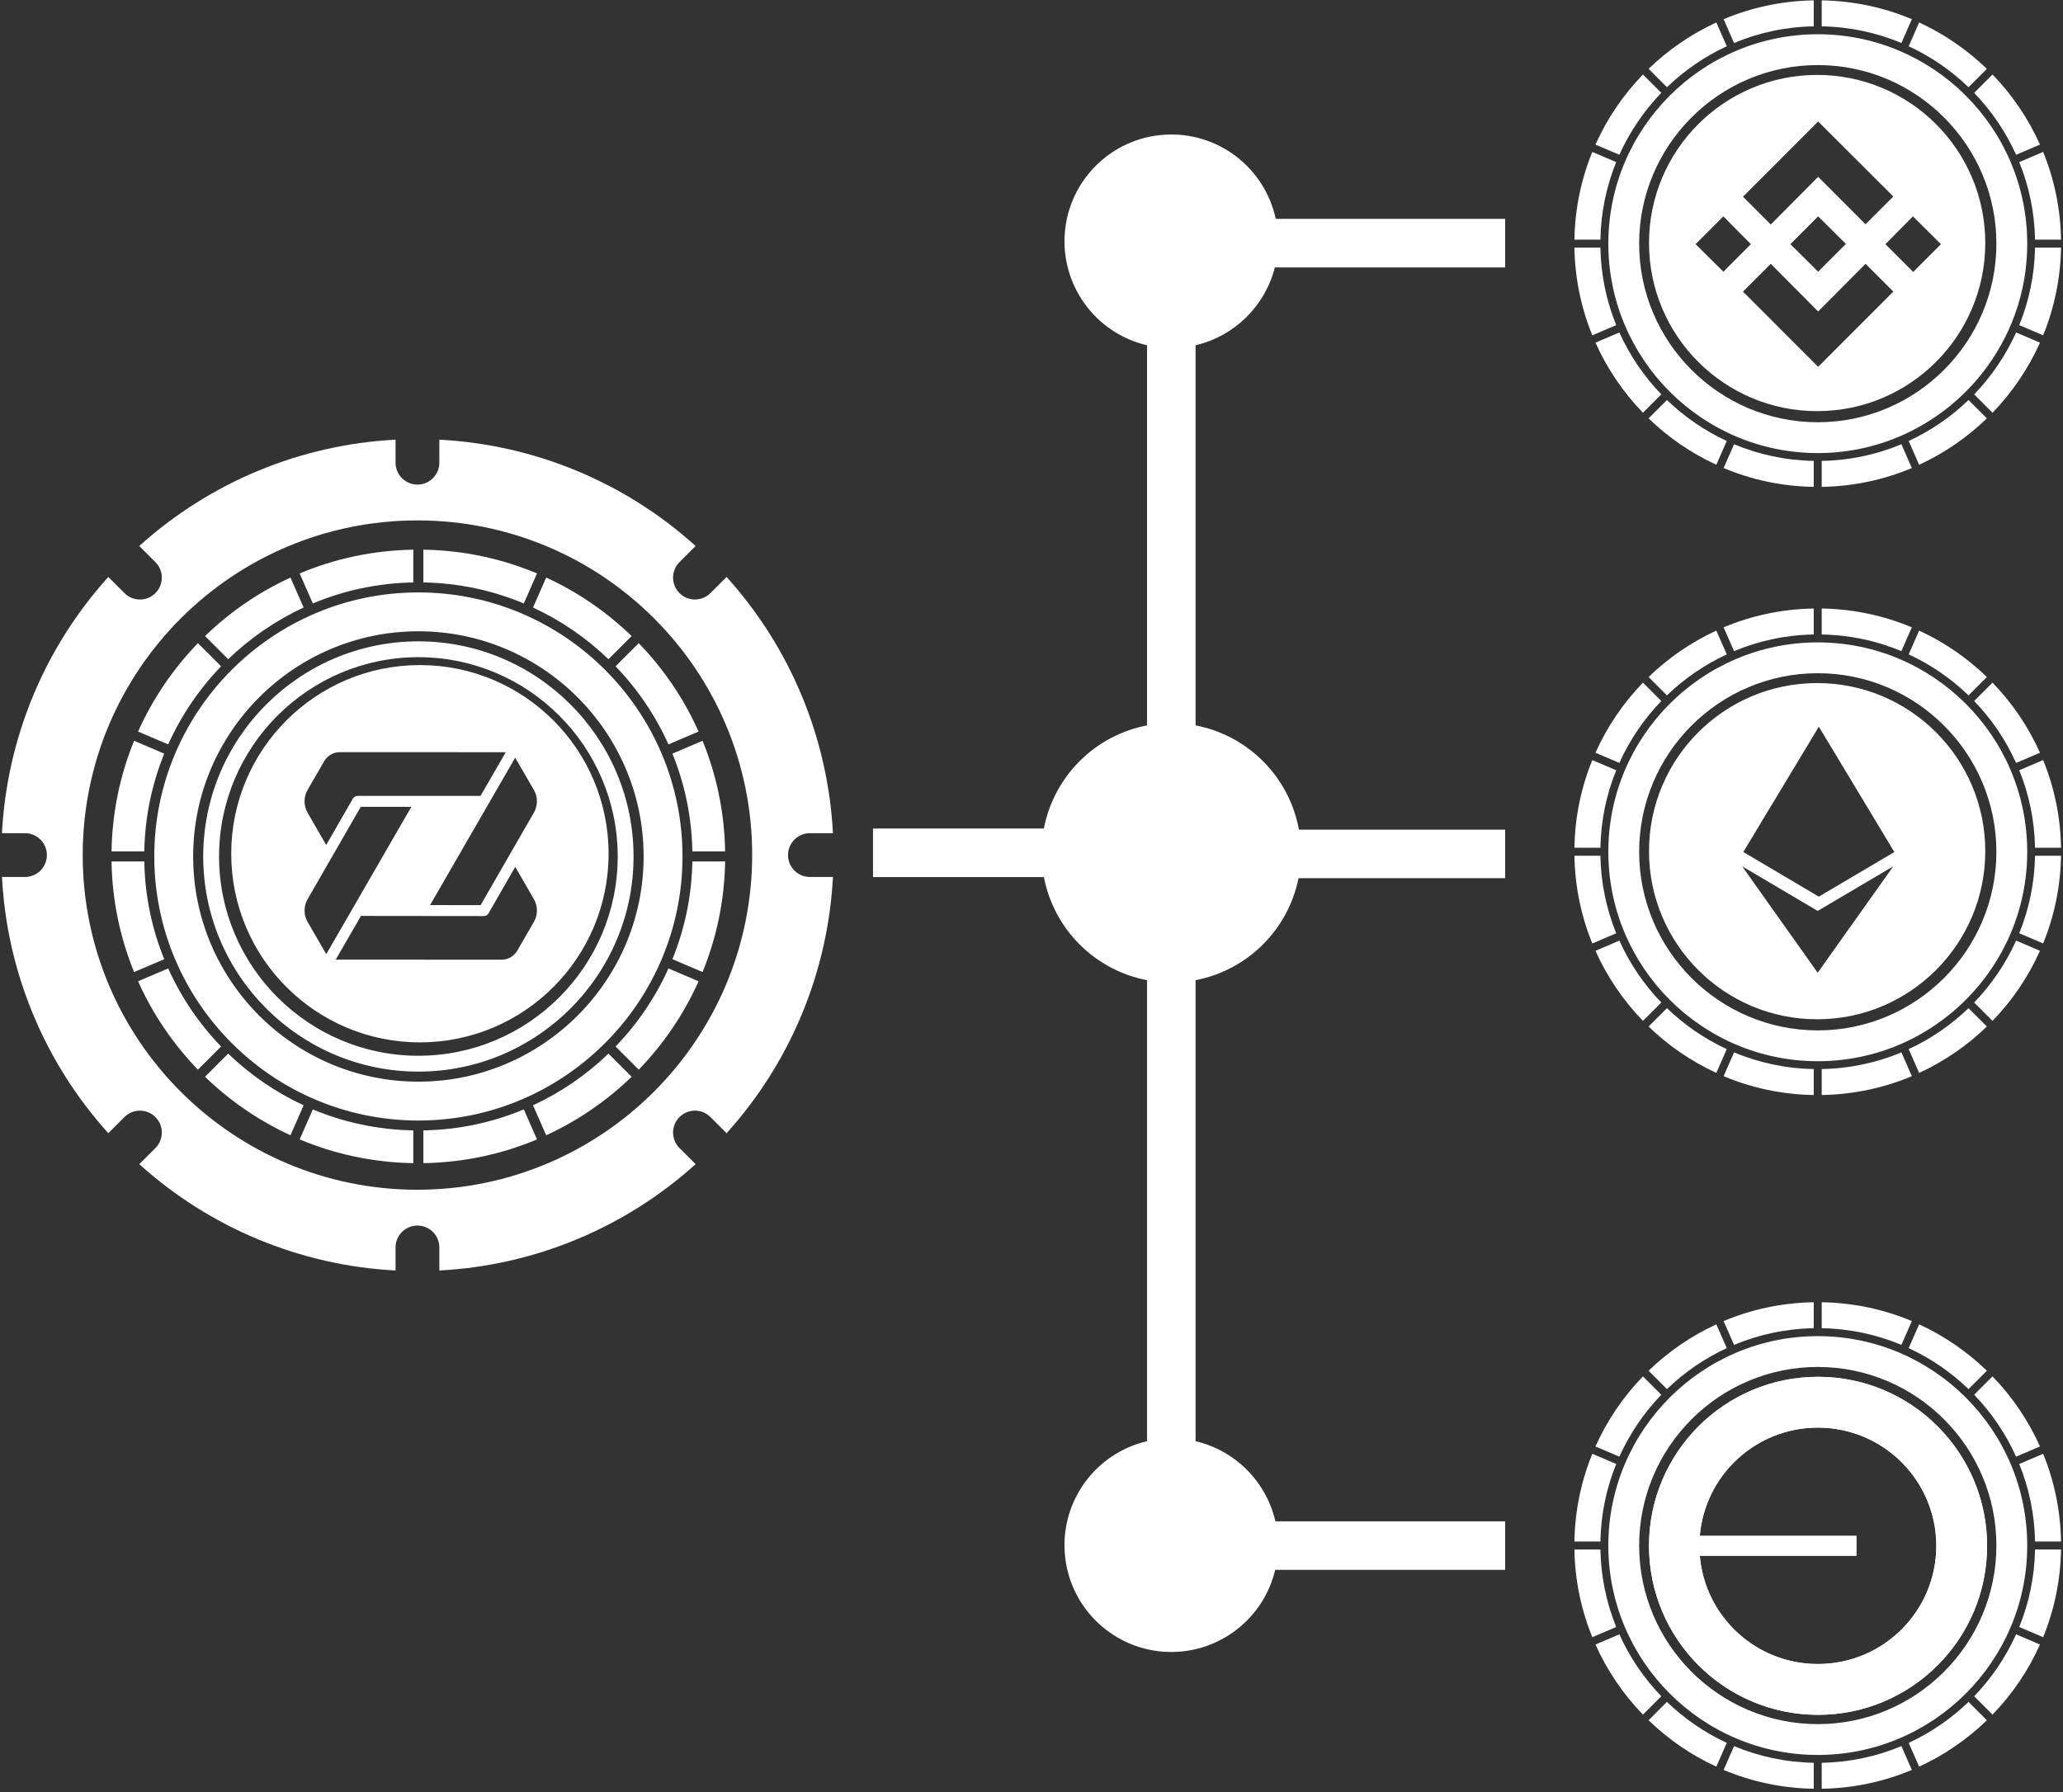 <svg width="519" height="451" viewBox="0 0 519 451" fill="none" xmlns="http://www.w3.org/2000/svg">
<rect x="0" y="0" width="519" height="451" fill="#333333" stroke="none"/>
<path d="M203.754 209.648H209.546C208.302 185.721 198.851 162.957 182.79 145.178L178.73 149.238C176.578 151.39 173.092 151.39 170.94 149.238C168.788 147.086 168.788 143.596 170.94 141.444L175 137.388C157.221 121.323 134.456 111.876 110.53 110.631V116.424C110.53 119.465 108.062 121.933 105.02 121.933C101.975 121.933 99.511 119.465 99.511 116.424V110.631C75.585 111.876 52.817 121.326 35.041 137.388L39.101 141.448C41.25 143.6 41.25 147.086 39.101 149.238C36.949 151.39 33.46 151.39 31.308 149.238L27.247 145.178C11.19 162.957 1.739 185.721 0.495 209.648H6.287C9.329 209.648 11.796 212.115 11.796 215.157C11.796 218.198 9.329 220.666 6.287 220.666H0.495C1.739 244.593 11.19 267.357 27.247 285.136L31.308 281.076C33.46 278.928 36.949 278.928 39.101 281.08C41.25 283.228 41.25 286.718 39.101 288.87L35.041 292.926C52.817 308.987 75.585 318.438 99.511 319.683V313.89C99.511 310.849 101.975 308.381 105.02 308.381C108.062 308.381 110.53 310.849 110.53 313.89V319.683C134.456 318.438 157.221 308.987 175 292.926L170.94 288.87C168.788 286.718 168.788 283.228 170.94 281.076C173.092 278.924 176.578 278.924 178.73 281.076L182.79 285.136C198.851 267.357 208.302 244.593 209.546 220.666H203.754C200.712 220.666 198.245 218.198 198.245 215.157C198.245 212.115 200.712 209.648 203.754 209.648ZM105.02 299.368C58.512 299.368 20.809 261.665 20.809 215.157C20.809 168.649 58.512 130.946 105.02 130.946C151.529 130.946 189.231 168.649 189.231 215.157C189.178 261.644 151.507 299.314 105.02 299.368Z" fill="white"/>
<path fill-rule="evenodd" clip-rule="evenodd" d="M103.976 146.552V138.311C93.86 138.476 84.207 140.577 75.387 144.288L78.7 151.838C86.505 148.57 95.036 146.714 103.976 146.552ZM73.076 145.325L76.386 152.869C69.338 156.13 62.934 160.544 57.409 165.87L51.585 160.046C57.829 154.001 65.085 149.002 73.076 145.325ZM28.06 216.759H36.3C36.457 225.442 38.223 233.734 41.318 241.357L33.737 244.587C30.218 235.972 28.22 226.587 28.06 216.759ZM41.318 189.631L33.737 186.4C30.218 195.015 28.22 204.399 28.06 214.228H36.3C36.457 205.544 38.223 197.252 41.318 189.631ZM34.736 246.912L42.315 243.682C45.604 250.993 50.124 257.628 55.619 263.326L49.795 269.15C43.562 262.712 38.442 255.197 34.736 246.912ZM57.409 265.116L51.585 270.94C57.829 276.985 65.086 281.984 73.076 285.661L76.386 278.117C69.338 274.856 62.934 270.443 57.409 265.116ZM158.898 160.046L153.074 165.87C147.55 160.544 141.145 156.13 134.097 152.869L137.407 145.325C145.397 149.002 152.654 154.001 158.898 160.046ZM175.747 184.074L168.168 187.304C164.879 179.994 160.359 173.359 154.864 167.66L160.688 161.836C166.921 168.274 172.041 175.789 175.747 184.074ZM174.183 214.228H182.423C182.264 204.4 180.265 195.015 176.746 186.4L169.165 189.631C172.26 197.252 174.026 205.544 174.183 214.228ZM106.508 138.311C116.623 138.476 126.276 140.577 135.097 144.288L131.785 151.838C123.979 148.57 115.447 146.714 106.508 146.552V138.311ZM75.387 286.697C84.207 290.41 93.86 292.511 103.976 292.674V284.434C95.037 284.272 86.506 282.415 78.7 279.148L75.387 286.697ZM49.795 161.836L55.619 167.66C50.124 173.359 45.604 179.994 42.315 187.304L34.736 184.074C38.442 175.789 43.562 168.275 49.795 161.836ZM106.508 284.434V292.674C116.624 292.51 126.277 290.409 135.097 286.697L131.785 279.148C123.979 282.415 115.447 284.272 106.508 284.434ZM176.746 244.586L169.165 241.355C172.26 233.734 174.026 225.442 174.183 216.758H182.423C182.264 226.586 180.264 235.97 176.746 244.586ZM154.864 263.326L160.688 269.15C166.921 262.711 172.041 255.197 175.747 246.912L168.168 243.682C164.879 250.993 160.359 257.628 154.864 263.326ZM137.407 285.661L134.097 278.117C141.145 274.856 147.55 270.443 153.074 265.116L158.898 270.94C152.654 276.985 145.398 281.984 137.407 285.661ZM105.256 161.375C75.408 161.375 51.124 185.658 51.124 215.507C51.124 245.356 75.408 269.639 105.256 269.639C135.103 269.639 159.387 245.356 159.387 215.507C159.387 185.658 135.103 161.375 105.256 161.375ZM105.256 265.652C77.604 265.652 55.11 243.157 55.11 215.506C55.11 187.854 77.604 165.361 105.256 165.361C132.907 165.361 155.401 187.856 155.401 215.507C155.401 243.159 132.906 265.652 105.256 265.652ZM105.256 149.065C141.892 149.065 171.698 178.871 171.698 215.507C171.698 252.143 141.892 281.949 105.256 281.949C68.62 281.949 38.814 252.143 38.814 215.507C38.814 178.871 68.62 149.065 105.256 149.065ZM48.592 215.506C48.592 246.75 74.011 272.17 105.256 272.17C136.5 272.17 161.919 246.751 161.919 215.507C161.919 184.263 136.501 158.844 105.256 158.844C74.011 158.844 48.592 184.262 48.592 215.506ZM153.106 214.815C153.106 241.03 131.854 262.282 105.639 262.282C79.423 262.282 58.171 241.03 58.171 214.815C58.171 188.599 79.423 167.347 105.639 167.347C131.854 167.347 153.106 188.599 153.106 214.815ZM134.322 231.96L130.143 239.197C129.331 240.603 127.815 241.481 126.19 241.481L84.457 241.465L90.809 230.467L105.815 230.484H105.82L121.71 230.5C122.204 230.5 122.654 230.236 122.901 229.814L129.622 218.124L134.322 226.261C135.332 228.018 135.332 230.203 134.322 231.96ZM128.43 214.693L134.316 204.469C135.332 202.707 135.326 200.522 134.31 198.759L129.61 190.644L108.197 227.738L120.919 227.755L128.43 214.693ZM103.487 203.014L82.079 240.092L77.385 231.977C76.364 230.22 76.364 228.035 77.379 226.272L83.249 216.065C83.249 216.065 83.254 216.065 83.254 216.06L90.754 203.014H103.487ZM120.886 200.269L127.233 189.272L85.505 189.261C83.88 189.261 82.365 190.134 81.552 191.545L77.374 198.776C76.358 200.533 76.358 202.718 77.374 204.48L82.063 212.623L88.772 200.961C89.019 200.533 89.47 200.269 89.964 200.269H120.886Z" fill="white"/>
<path d="M292.938 33.897C306.233 33.038 318.148 42.051 320.943 55.075H378.662V67.288H320.724C318.247 77.025 310.558 84.575 300.778 86.876V182.523C314.025 185.071 324.35 195.491 326.779 208.758H378.662V220.971H326.676C324.048 233.987 313.818 244.125 300.778 246.634V362.635C310.761 364.985 318.546 372.801 320.859 382.796H378.662V395.009H320.808C317.746 407.898 305.748 416.637 292.541 415.591C279.334 414.541 268.862 404.026 267.872 390.815C266.882 377.604 275.668 365.641 288.569 362.635V246.642C275.426 244.117 265.145 233.836 262.616 220.689H219.627V208.476H262.612C265.141 195.332 275.418 185.051 288.565 182.523V86.876C275.593 83.851 266.795 71.773 267.892 58.498C268.989 45.224 279.648 34.756 292.938 33.897Z" fill="white"/>
<path d="M434.412 339.217L431.787 333.234C425.449 336.15 419.695 340.115 414.743 344.909L419.362 349.528C423.744 345.304 428.822 341.803 434.412 339.217Z" fill="white"/>
<path d="M402.622 389.886H396.087C396.213 397.679 397.798 405.122 400.589 411.954L406.601 409.392C404.147 403.347 402.746 396.771 402.622 389.886Z" fill="white"/>
<path d="M406.601 368.371L400.589 365.809C397.798 372.641 396.213 380.083 396.087 387.878H402.622C402.746 380.991 404.147 374.415 406.601 368.371Z" fill="white"/>
<path d="M407.392 411.236L401.381 413.798C404.32 420.368 408.381 426.328 413.324 431.434L417.942 426.815C413.585 422.297 410 417.035 407.392 411.236Z" fill="white"/>
<path d="M419.362 428.234L414.743 432.853C419.695 437.648 425.45 441.612 431.787 444.528L434.412 438.545C428.822 435.959 423.744 432.46 419.362 428.234Z" fill="white"/>
<path d="M495.23 349.528L499.848 344.909C494.896 340.115 489.141 336.15 482.805 333.234L480.18 339.217C485.769 341.803 490.849 345.304 495.23 349.528Z" fill="white"/>
<path d="M456.293 334.207V327.672C448.27 327.802 440.615 329.469 433.62 332.412L436.247 338.399C442.437 335.808 449.202 334.336 456.293 334.207Z" fill="white"/>
<path d="M507.2 366.526L513.211 363.964C510.271 357.394 506.211 351.434 501.268 346.329L496.649 350.947C501.007 355.467 504.592 360.729 507.2 366.526Z" fill="white"/>
<path d="M511.97 387.878H518.505C518.379 380.084 516.793 372.641 514.003 365.809L507.991 368.371C510.445 374.415 511.846 380.991 511.97 387.878Z" fill="white"/>
<path d="M480.973 332.412C473.977 329.469 466.322 327.802 458.3 327.672V334.207C465.389 334.336 472.155 335.808 478.346 338.399L480.973 332.412Z" fill="white"/>
<path d="M433.62 445.35C440.615 448.294 448.27 449.961 456.293 450.09V443.555C449.203 443.427 442.438 441.954 436.247 439.363L433.62 445.35Z" fill="white"/>
<path d="M417.942 350.947L413.324 346.329C408.381 351.435 404.32 357.394 401.381 363.964L407.392 366.526C410 360.729 413.585 355.467 417.942 350.947Z" fill="white"/>
<path d="M458.3 443.555V450.09C466.323 449.96 473.978 448.293 480.973 445.35L478.346 439.363C472.155 441.954 465.389 443.427 458.3 443.555Z" fill="white"/>
<path d="M507.991 409.391L514.003 411.953C516.792 405.121 518.379 397.678 518.505 389.885H511.97C511.846 396.771 510.445 403.347 507.991 409.391Z" fill="white"/>
<path d="M496.649 426.815L501.268 431.434C506.211 426.327 510.271 420.368 513.211 413.798L507.2 411.236C504.592 417.035 501.007 422.297 496.649 426.815Z" fill="white"/>
<path d="M480.18 438.545L482.805 444.528C489.142 441.612 494.896 437.648 499.848 432.853L495.23 428.234C490.849 432.46 485.769 435.959 480.18 438.545Z" fill="white"/>
<path d="M509.999 388.892C509.999 359.838 486.361 336.2 457.307 336.2C428.253 336.2 404.615 359.838 404.615 388.892C404.615 417.947 428.253 441.584 457.307 441.584C486.361 441.584 509.999 417.947 509.999 388.892ZM457.307 433.829C432.528 433.829 412.37 413.669 412.37 388.891C412.37 364.113 432.528 343.955 457.307 343.955C482.086 343.955 502.244 364.114 502.244 388.892C502.244 413.67 482.085 433.829 457.307 433.829Z" fill="white"/>
<path fill-rule="evenodd" clip-rule="evenodd" d="M457.376 346.435C480.862 346.435 499.902 365.474 499.902 388.961C499.902 412.447 480.862 431.487 457.376 431.487C433.889 431.487 414.85 412.447 414.85 388.961C414.85 365.474 433.889 346.435 457.376 346.435ZM487.13 388.961C487.13 405.388 473.786 418.704 457.326 418.704C441.709 418.704 428.898 406.718 427.626 391.461H467.02V386.461H427.626C428.898 371.204 441.709 359.218 457.326 359.218C473.786 359.218 487.13 372.534 487.13 388.961Z" fill="white"/>
<path fill-rule="evenodd" clip-rule="evenodd" d="M457.376 346.435C480.862 346.435 499.902 365.474 499.902 388.961C499.902 412.447 480.862 431.487 457.376 431.487C433.889 431.487 414.85 412.447 414.85 388.961C414.85 365.474 433.889 346.435 457.376 346.435ZM487.13 388.961C487.13 405.388 473.786 418.704 457.326 418.704C441.709 418.704 428.898 406.718 427.626 391.461H467.02V386.461H427.626C428.898 371.204 441.709 359.218 457.326 359.218C473.786 359.218 487.13 372.534 487.13 388.961Z" fill="white"/>
<path d="M434.412 11.635L431.787 5.652C425.449 8.569 419.695 12.533 414.743 17.327L419.362 21.946C423.744 17.722 428.822 14.221 434.412 11.635Z" fill="white"/>
<path d="M402.622 62.304H396.087C396.213 70.097 397.798 77.54 400.589 84.372L406.601 81.81C404.147 75.765 402.746 69.189 402.622 62.304Z" fill="white"/>
<path d="M406.601 40.789L400.589 38.227C397.798 45.059 396.213 52.501 396.087 60.296H402.622C402.746 53.41 404.147 46.833 406.601 40.789Z" fill="white"/>
<path d="M407.392 83.654L401.381 86.216C404.32 92.787 408.381 98.746 413.324 103.852L417.942 99.233C413.585 94.715 410 89.453 407.392 83.654Z" fill="white"/>
<path d="M419.362 100.653L414.743 105.271C419.695 110.066 425.45 114.03 431.787 116.946L434.412 110.963C428.822 108.377 423.744 104.878 419.362 100.653Z" fill="white"/>
<path d="M495.23 21.946L499.848 17.327C494.896 12.533 489.141 8.569 482.805 5.652L480.18 11.635C485.769 14.221 490.849 17.722 495.23 21.946Z" fill="white"/>
<path d="M456.293 6.625V0.09C448.27 0.221 440.615 1.887 433.62 4.83L436.247 10.817C442.437 8.226 449.202 6.754 456.293 6.625Z" fill="white"/>
<path d="M507.2 38.944L513.211 36.382C510.271 29.812 506.211 23.852 501.268 18.747L496.649 23.365C501.007 27.885 504.592 33.147 507.2 38.944Z" fill="white"/>
<path d="M511.97 60.296H518.505C518.379 52.502 516.793 45.059 514.003 38.227L507.991 40.789C510.445 46.833 511.846 53.41 511.97 60.296Z" fill="white"/>
<path d="M480.973 4.83C473.977 1.887 466.322 0.221 458.3 0.09V6.625C465.389 6.754 472.155 8.226 478.346 10.817L480.973 4.83Z" fill="white"/>
<path d="M433.62 117.768C440.615 120.712 448.27 122.379 456.293 122.508V115.973C449.203 115.845 442.438 114.372 436.247 111.781L433.62 117.768Z" fill="white"/>
<path d="M417.942 23.365L413.324 18.747C408.381 23.853 404.32 29.812 401.381 36.382L407.392 38.944C410 33.147 413.585 27.885 417.942 23.365Z" fill="white"/>
<path d="M458.3 115.973V122.508C466.323 122.378 473.978 120.711 480.973 117.768L478.346 111.781C472.155 114.372 465.389 115.845 458.3 115.973Z" fill="white"/>
<path d="M507.991 81.809L514.003 84.371C516.792 77.539 518.379 70.097 518.505 62.303H511.97C511.846 69.189 510.445 75.765 507.991 81.809Z" fill="white"/>
<path d="M496.649 99.233L501.268 103.852C506.211 98.745 510.271 92.787 513.211 86.216L507.2 83.654C504.592 89.453 501.007 94.715 496.649 99.233Z" fill="white"/>
<path d="M480.18 110.963L482.805 116.946C489.142 114.03 494.896 110.066 499.848 105.271L495.23 100.653C490.849 104.878 485.769 108.377 480.18 110.963Z" fill="white"/>
<path d="M509.999 61.311C509.999 32.256 486.361 8.619 457.307 8.619C428.253 8.619 404.615 32.256 404.615 61.311C404.615 90.365 428.253 114.003 457.307 114.003C486.361 114.003 509.999 90.365 509.999 61.311ZM457.307 106.247C432.528 106.247 412.37 86.088 412.37 61.31C412.37 36.532 432.528 16.373 457.307 16.373C482.086 16.373 502.244 36.533 502.244 61.311C502.244 86.089 482.085 106.247 457.307 106.247Z" fill="white"/>
<path fill-rule="evenodd" clip-rule="evenodd" d="M457.148 18.853C480.509 18.853 499.447 37.791 499.447 61.151C499.447 84.512 480.509 103.45 457.148 103.45C433.787 103.45 414.85 84.512 414.85 61.151C414.85 37.791 433.787 18.853 457.148 18.853ZM476.314 49.441L457.403 30.573L438.492 49.502L445.481 56.492L457.403 44.497L469.325 56.431L476.314 49.441ZM440.48 61.436L433.556 54.443L426.57 61.436L433.558 68.367L440.48 61.436ZM464.389 61.374L457.403 54.445H457.403L450.416 61.436L457.403 68.367L464.389 61.374ZM488.295 61.436L481.249 54.443L474.325 61.436L481.311 68.429L488.295 61.436ZM476.314 73.369L469.325 66.379L457.403 78.374L445.481 66.379L438.491 73.372L457.403 92.298L476.314 73.369Z" fill="white"/>
<path fill-rule="evenodd" clip-rule="evenodd" d="M457.148 171.875C480.509 171.875 499.447 190.813 499.447 214.174C499.447 237.535 480.509 256.473 457.148 256.473C433.787 256.473 414.85 237.535 414.85 214.174C414.85 190.813 433.787 171.875 457.148 171.875ZM457.284 229.208L438.289 217.988L457.285 244.767L476.299 217.988L457.284 229.208ZM438.573 214.384L457.576 182.85L476.575 214.394L457.574 225.616L438.573 214.384Z" fill="white"/>
<path d="M434.412 164.658L431.787 158.675C425.449 161.591 419.695 165.555 414.743 170.35L419.362 174.968C423.744 170.744 428.822 167.244 434.412 164.658Z" fill="white"/>
<path d="M402.622 215.326H396.087C396.213 223.12 397.798 230.563 400.589 237.395L406.601 234.833C404.147 228.788 402.746 222.212 402.622 215.326Z" fill="white"/>
<path d="M406.601 193.812L400.589 191.25C397.798 198.082 396.213 205.524 396.087 213.319H402.622C402.746 206.432 404.147 199.856 406.601 193.812Z" fill="white"/>
<path d="M407.392 236.677L401.381 239.239C404.32 245.809 408.381 251.769 413.324 256.875L417.942 252.256C413.585 247.738 410 242.475 407.392 236.677Z" fill="white"/>
<path d="M419.362 253.675L414.743 258.294C419.695 263.088 425.45 267.053 431.787 269.969L434.412 263.986C428.822 261.4 423.744 257.9 419.362 253.675Z" fill="white"/>
<path d="M495.23 174.968L499.848 170.35C494.896 165.555 489.141 161.591 482.805 158.675L480.18 164.658C485.769 167.244 490.849 170.744 495.23 174.968Z" fill="white"/>
<path d="M456.293 159.648V153.113C448.27 153.243 440.615 154.91 433.62 157.853L436.247 163.84C442.437 161.249 449.202 159.776 456.293 159.648Z" fill="white"/>
<path d="M507.2 191.967L513.211 189.405C510.271 182.835 506.211 176.875 501.268 171.769L496.649 176.388C501.007 180.907 504.592 186.169 507.2 191.967Z" fill="white"/>
<path d="M511.97 213.319H518.505C518.379 205.525 516.793 198.082 514.003 191.25L507.991 193.812C510.445 199.856 511.846 206.432 511.97 213.319Z" fill="white"/>
<path d="M480.973 157.853C473.977 154.91 466.322 153.243 458.3 153.113V159.648C465.389 159.776 472.155 161.249 478.346 163.84L480.973 157.853Z" fill="white"/>
<path d="M433.62 270.791C440.615 273.735 448.27 275.401 456.293 275.531V268.996C449.203 268.867 442.438 267.395 436.247 264.804L433.62 270.791Z" fill="white"/>
<path d="M417.942 176.388L413.324 171.769C408.381 176.876 404.32 182.835 401.381 189.405L407.392 191.967C410 186.169 413.585 180.907 417.942 176.388Z" fill="white"/>
<path d="M458.3 268.996V275.531C466.323 275.4 473.978 273.734 480.973 270.791L478.346 264.804C472.155 267.395 465.389 268.867 458.3 268.996Z" fill="white"/>
<path d="M507.991 234.832L514.003 237.394C516.792 230.562 518.379 223.119 518.505 215.325H511.97C511.846 222.212 510.445 228.788 507.991 234.832Z" fill="white"/>
<path d="M496.649 252.256L501.268 256.875C506.211 251.768 510.271 245.809 513.211 239.239L507.2 236.677C504.592 242.475 501.007 247.738 496.649 252.256Z" fill="white"/>
<path d="M480.18 263.986L482.805 269.969C489.142 267.053 494.896 263.088 499.848 258.294L495.23 253.675C490.849 257.9 485.769 261.4 480.18 263.986Z" fill="white"/>
<path d="M509.999 214.333C509.999 185.279 486.361 161.641 457.307 161.641C428.253 161.641 404.615 185.279 404.615 214.333C404.615 243.388 428.253 267.025 457.307 267.025C486.361 267.025 509.999 243.388 509.999 214.333ZM457.307 259.27C432.528 259.27 412.37 239.11 412.37 214.332C412.37 189.554 432.528 169.396 457.307 169.396C482.086 169.396 502.244 189.555 502.244 214.333C502.244 239.111 482.085 259.27 457.307 259.27Z" fill="white"/>
</svg>
